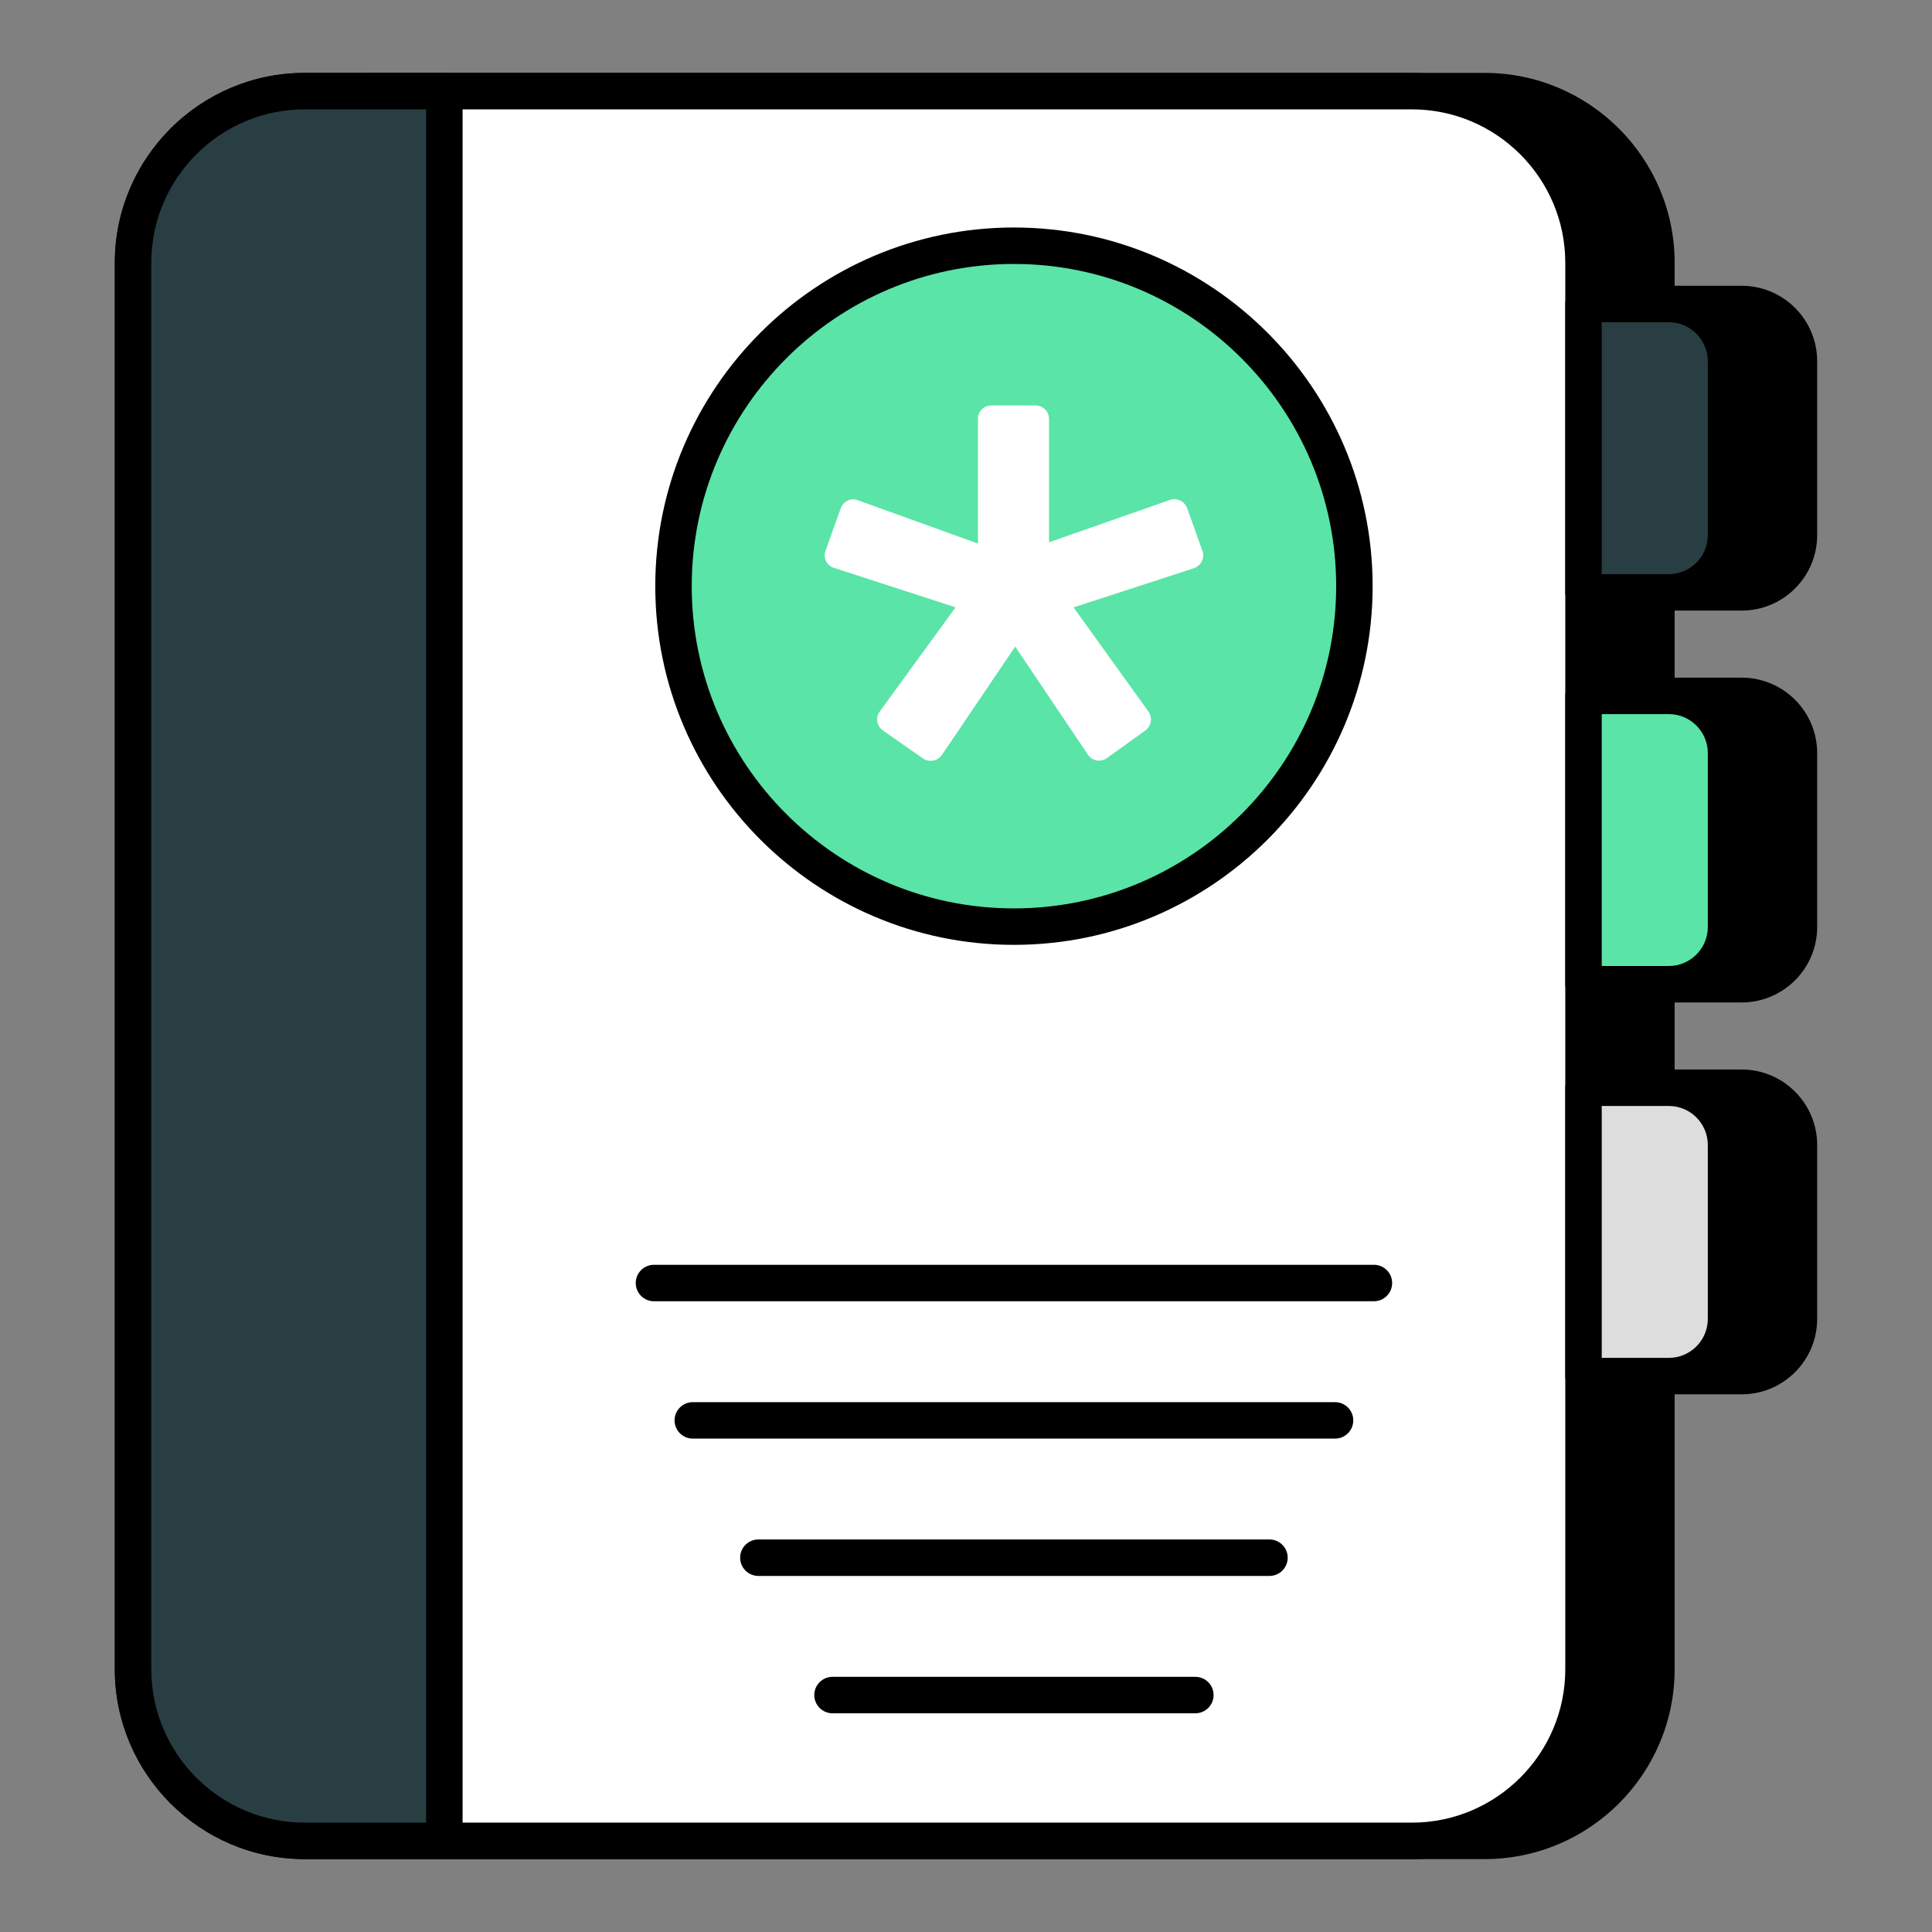 <svg xmlns="http://www.w3.org/2000/svg" enable-background="new 0 0 53 53" viewBox="0 0 53 53"><rect x="0" y="0" width="53" height="53" fill="#808080" stroke="none"/><path d="M45.44,7.21v38.58c0,2.6-2.11,4.71-4.71,4.71H10.36
			c-2.6,0-4.71-2.11-4.71-4.71V7.21c0-2.6,2.11-4.71,4.71-4.71h30.37
			C43.33,2.5,45.44,4.61,45.44,7.21z"/><path d="M40.73,51H10.36c-2.873,0-5.21-2.337-5.21-5.21V7.21
			C5.15,4.337,7.487,2,10.36,2h30.37c2.873,0,5.21,2.337,5.21,5.21v38.58
			C45.94,48.663,43.603,51,40.73,51z M10.36,3C8.039,3,6.15,4.889,6.15,7.21
			v38.58C6.15,48.111,8.039,50,10.36,50h30.37c2.321,0,4.21-1.889,4.21-4.21
			V7.21C44.94,4.889,43.051,3,40.73,3H10.36z"/><path d="M49.35,31.41v4.77c0,0.87-0.7,1.57-1.57,1.57h-2.34v-7.91h2.34
			C48.65,29.84,49.35,30.54,49.35,31.41z"/><path d="M47.78 38.25h-2.34c-.276 0-.5-.224-.5-.5v-7.91c0-.276.224-.5.5-.5h2.34c1.142 0 2.07.929 2.07 2.07v4.77C49.85 37.321 48.921 38.25 47.78 38.25zM45.94 37.25h1.84c.59 0 1.07-.48 1.07-1.07v-4.77c0-.59-.48-1.07-1.07-1.07h-1.84V37.25zM49.35 9.91v4.77c0 .87-.7 1.57-1.57 1.57h-2.34V8.34h2.34C48.65 8.34 49.35 9.04 49.35 9.91z"/><path d="M47.78 16.75h-2.34c-.276 0-.5-.224-.5-.5V8.34c0-.276.224-.5.5-.5h2.34c1.142 0 2.07.929 2.07 2.07v4.77C49.85 15.821 48.921 16.75 47.78 16.75zM45.94 15.75h1.84c.59 0 1.07-.48 1.07-1.07V9.91c0-.59-.48-1.07-1.07-1.07h-1.84V15.75zM49.35 20.66v4.77c0 .87-.7 1.57-1.57 1.57h-2.34v-7.91h2.34C48.65 19.09 49.35 19.79 49.35 20.66z"/><path d="M47.78,27.5h-2.34c-0.276,0-0.5-0.224-0.5-0.5v-7.91c0-0.276,0.224-0.5,0.5-0.5h2.34
			c1.142,0,2.07,0.929,2.07,2.07v4.77C49.85,26.571,48.921,27.5,47.78,27.5z
			 M45.94,26.5h1.84c0.59,0,1.07-0.48,1.07-1.07v-4.77
			c0-0.59-0.48-1.07-1.07-1.07h-1.84V26.5z"/><path fill="#fff" d="M43.44,7.21v38.58c0,2.6-2.11,4.71-4.71,4.71H8.36
			c-2.6,0-4.71-2.11-4.71-4.71V7.21c0-2.6,2.11-4.71,4.71-4.71h30.37
			C41.33,2.5,43.44,4.61,43.44,7.21z"/><path d="M38.73,51H8.36c-2.873,0-5.21-2.337-5.21-5.21V7.21
			C3.15,4.337,5.487,2,8.36,2h30.37c2.873,0,5.21,2.337,5.21,5.21v38.58
			C43.94,48.663,41.603,51,38.73,51z M8.36,3C6.039,3,4.15,4.889,4.15,7.21
			v38.58C4.15,48.111,6.039,50,8.36,50h30.37c2.321,0,4.21-1.889,4.21-4.21
			V7.21C42.94,4.889,41.051,3,38.73,3H8.36z"/><path fill="#283e42" d="M12.19,2.5v48H8.36c-2.6,0-4.71-2.11-4.71-4.71V7.21
			c0-2.6,2.11-4.71,4.71-4.71H12.19z"/><path d="M12.19,51H8.36c-2.873,0-5.21-2.337-5.21-5.21V7.21
			C3.15,4.337,5.487,2,8.36,2h3.83c0.276,0,0.5,0.224,0.5,0.5v48
			C12.69,50.776,12.466,51,12.19,51z M8.36,3C6.039,3,4.15,4.889,4.15,7.21
			v38.58C4.15,48.111,6.039,50,8.36,50h3.33V3H8.36z"/><path fill="#ddd" d="M47.35,31.41v4.77c0,0.87-0.7,1.57-1.57,1.57h-2.34v-7.91
			h2.34C46.65,29.84,47.35,30.54,47.35,31.41z"/><path d="M45.78,38.25h-2.34c-0.276,0-0.5-0.224-0.5-0.5v-7.91c0-0.276,0.224-0.5,0.5-0.5
			h2.34c1.142,0,2.07,0.929,2.07,2.07v4.77
			C47.85,37.321,46.921,38.25,45.78,38.25z M43.94,37.25h1.84
			c0.59,0,1.07-0.48,1.07-1.07v-4.77c0-0.59-0.48-1.07-1.07-1.07
			h-1.84V37.25z"/><path fill="#283e42" d="M47.35,9.91v4.77c0,0.87-0.7,1.57-1.57,1.57h-2.34V8.34
			h2.34C46.65,8.34,47.35,9.04,47.35,9.91z"/><path d="M45.78,16.75h-2.34c-0.276,0-0.5-0.224-0.5-0.5V8.34c0-0.276,0.224-0.5,0.5-0.5h2.34
			c1.142,0,2.07,0.929,2.07,2.07v4.77C47.85,15.821,46.921,16.75,45.78,16.75z
			 M43.94,15.75h1.84c0.59,0,1.07-0.48,1.07-1.07V9.91
			c0-0.59-0.48-1.07-1.07-1.07h-1.84V15.75z"/><path fill="#5ae4a7" d="M47.35,20.66v4.77c0,0.87-0.7,1.57-1.57,1.57h-2.34v-7.91
			h2.34C46.65,19.09,47.35,19.79,47.35,20.66z"/><path d="M45.78,27.5h-2.34c-0.276,0-0.5-0.224-0.5-0.5v-7.91c0-0.276,0.224-0.5,0.5-0.5h2.34
			c1.142,0,2.07,0.929,2.07,2.07v4.77C47.85,26.571,46.921,27.5,45.78,27.5z
			 M43.94,26.5h1.84c0.59,0,1.07-0.48,1.07-1.07v-4.77
			c0-0.59-0.48-1.07-1.07-1.07h-1.84V26.5z"/><circle cx="27.815" cy="16.081" r="9.339" fill="#5ae4a7"/><path d="M27.815,25.92c-5.425,0-9.839-4.414-9.839-9.839
					c0-5.426,4.414-9.84,9.839-9.84c5.426,0,9.84,4.414,9.84,9.84
					C37.655,21.506,33.241,25.92,27.815,25.92z M27.815,7.241
					c-4.874,0-8.839,3.966-8.839,8.84s3.965,8.839,8.839,8.839
					s8.84-3.965,8.84-8.839S32.689,7.241,27.815,7.241z"/><path fill="#fff" d="M32.758,15.586l-3.307,1.076l2.056,2.861
						c0.114,0.166,0.079,0.394-0.087,0.516l-1.059,0.761
						c-0.166,0.114-0.402,0.079-0.516-0.096l-1.995-2.966l-2.012,2.974
						c-0.114,0.166-0.35,0.21-0.516,0.096l-1.102-0.77
						c-0.166-0.122-0.21-0.35-0.088-0.516l2.082-2.861l-3.342-1.085
						c-0.192-0.061-0.297-0.271-0.227-0.464l0.42-1.172
						c0.07-0.192,0.28-0.289,0.464-0.219l3.298,1.19v-3.421
						c0-0.201,0.157-0.367,0.359-0.367h1.225c0.201,0,0.367,0.166,0.367,0.367v3.386
						l3.324-1.164c0.184-0.061,0.394,0.035,0.464,0.227l0.42,1.172
						C33.055,15.306,32.95,15.516,32.758,15.586z"/><path d="M32.792 47h-9.954c-.276 0-.5-.224-.5-.5s.224-.5.5-.5h9.954c.276 0 .5.224.5.5S33.069 47 32.792 47zM34.826 43.232H20.804c-.276 0-.5-.224-.5-.5s.224-.5.5-.5h14.021c.276 0 .5.224.5.5S35.102 43.232 34.826 43.232zM36.625 39.465H19.005c-.276 0-.5-.224-.5-.5s.224-.5.5-.5h17.619c.276 0 .5.224.5.5S36.901 39.465 36.625 39.465zM37.69 35.697h-19.75c-.276 0-.5-.224-.5-.5s.224-.5.5-.5h19.75c.276 0 .5.224.5.5S37.966 35.697 37.69 35.697z"/></svg>